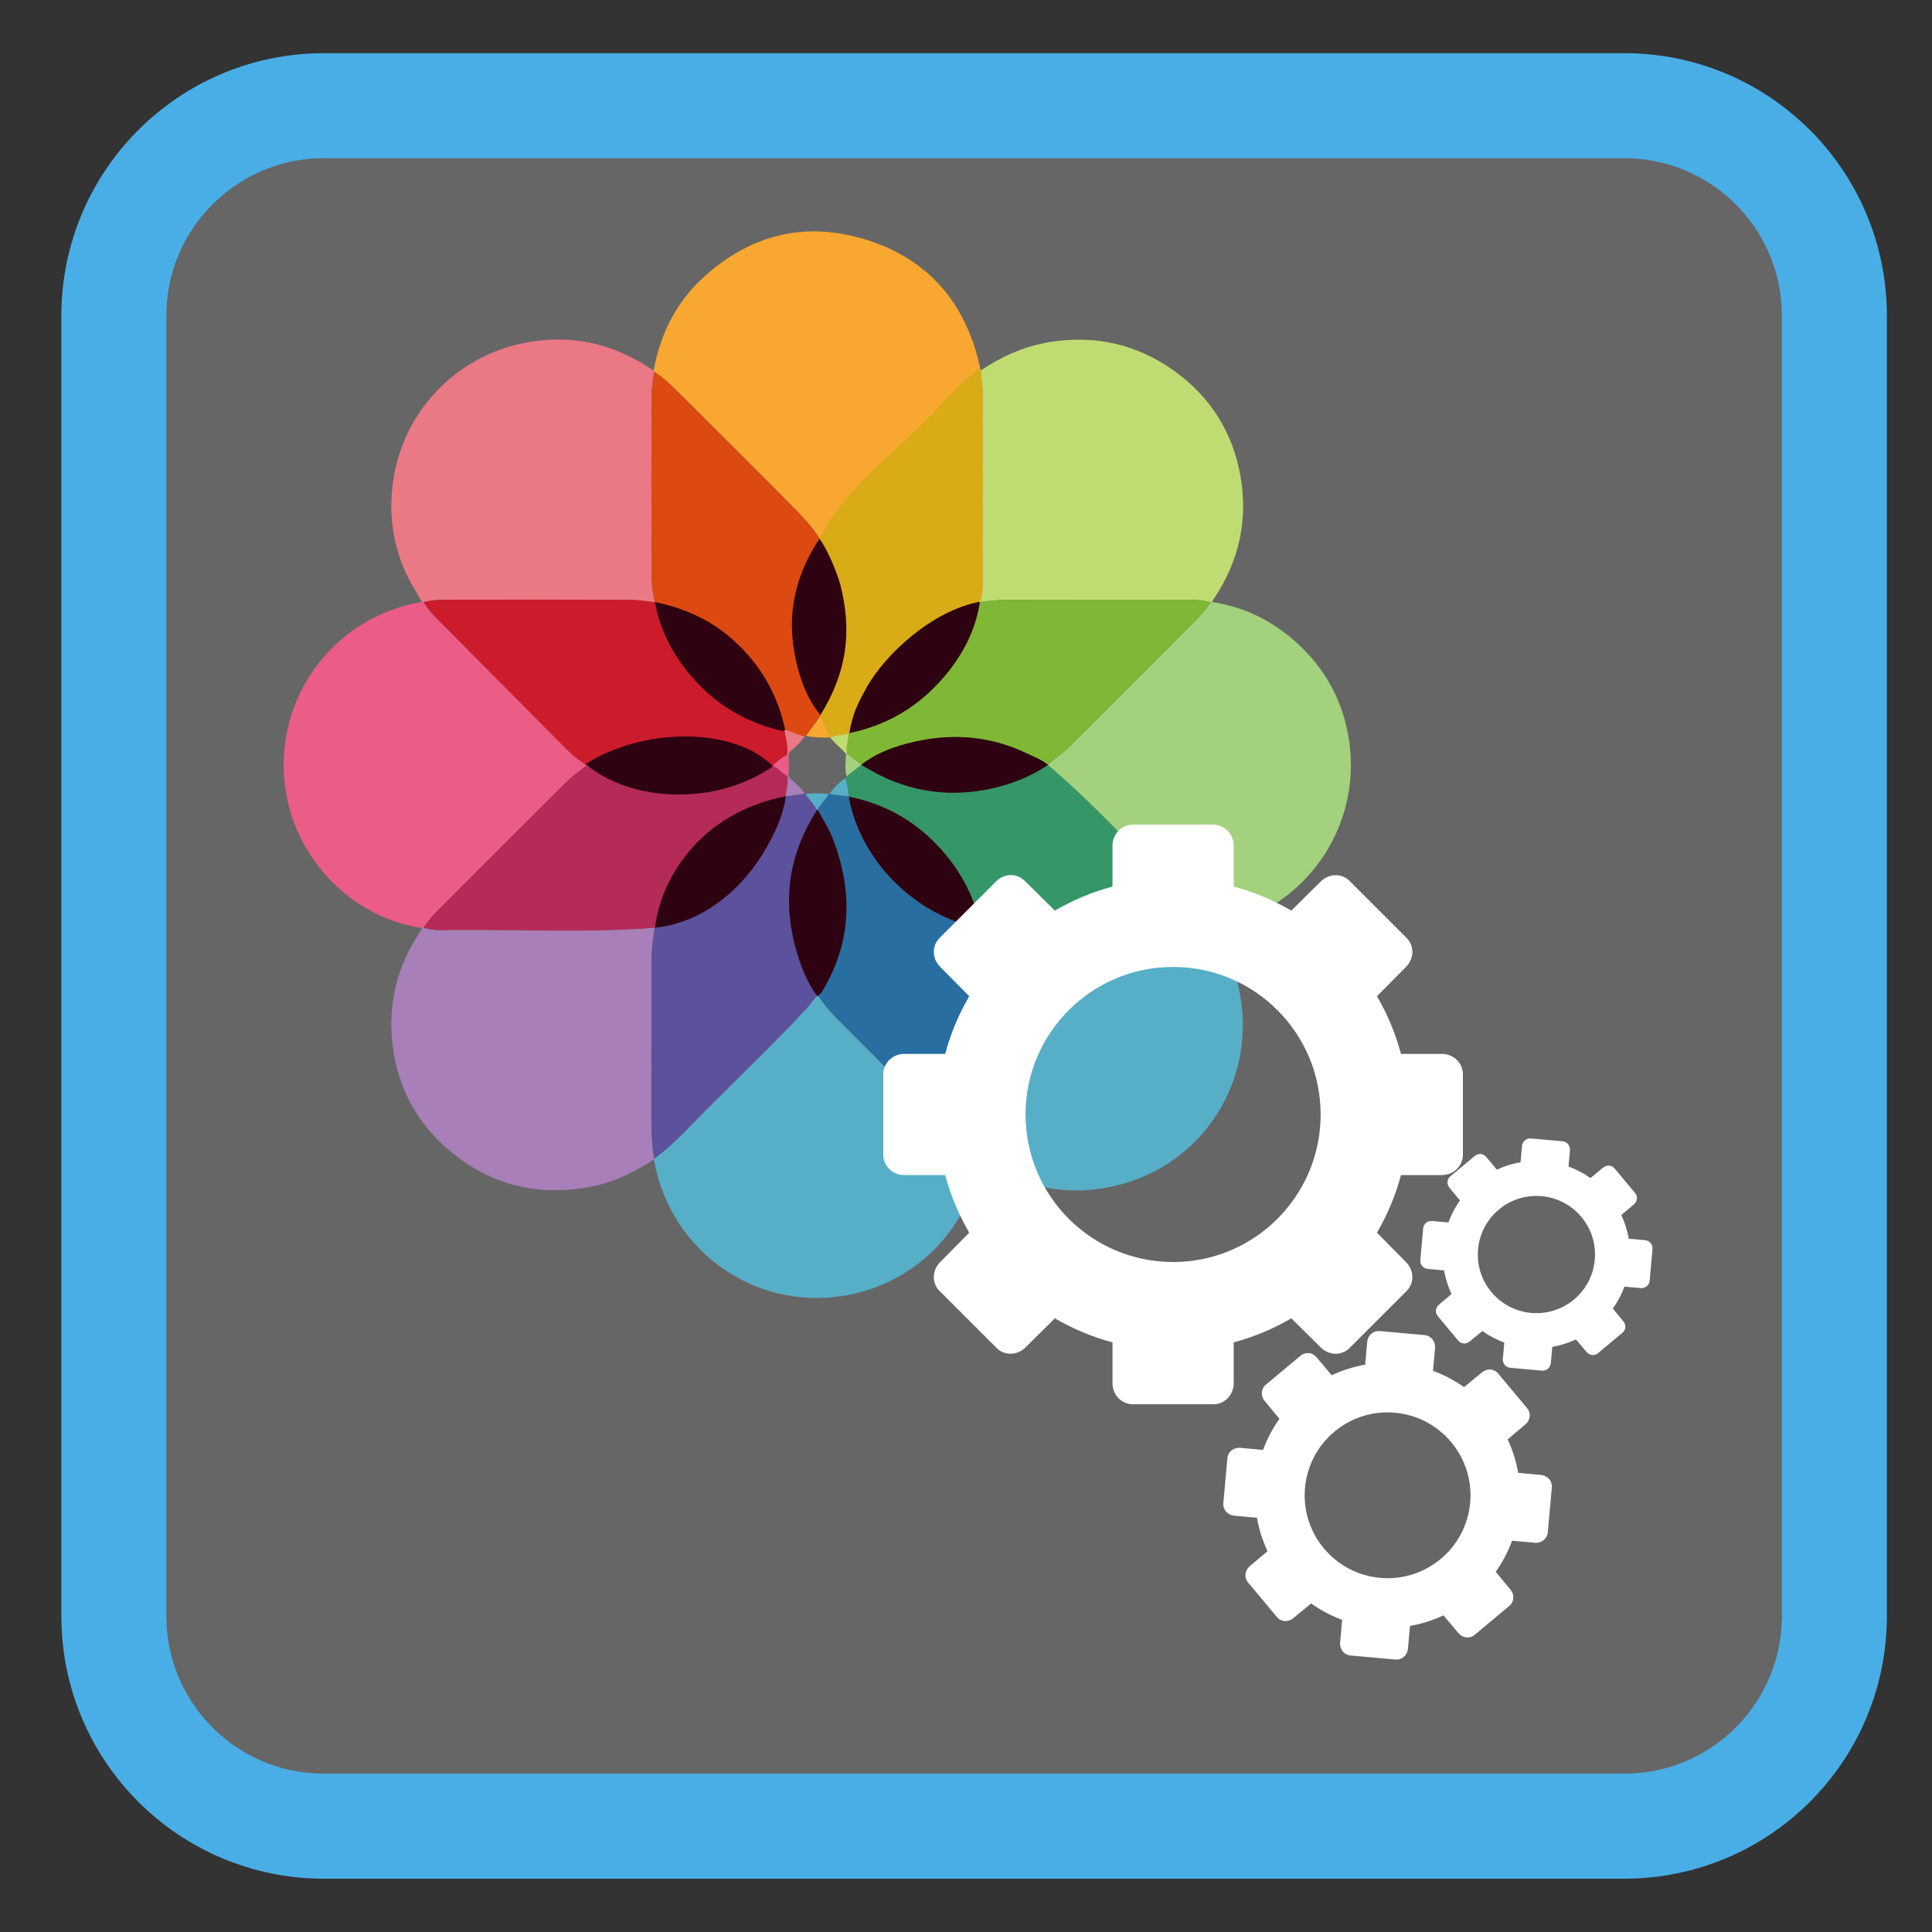 <?xml version="1.0" encoding="UTF-8" standalone="no"?>
<svg
   xmlns:dc="http://purl.org/dc/elements/1.1/"
   xmlns:cc="http://creativecommons.org/ns#"
   xmlns:rdf="http://www.w3.org/1999/02/22-rdf-syntax-ns#"
   xmlns:svg="http://www.w3.org/2000/svg"
   xmlns="http://www.w3.org/2000/svg"
   xmlns:sodipodi="http://sodipodi.sourceforge.net/DTD/sodipodi-0.dtd"
   xmlns:inkscape="http://www.inkscape.org/namespaces/inkscape"
   width="512px"
   height="512px"
   viewBox="0 0 512 512"
   version="1.1"
   id="svg2"
   inkscape:version="0.91 r"
   sodipodi:docname="gtk-theme-config.svg">
  <rect x="0" y="0" width="512" height="512" fill="#333333" stroke="none"/>
  <defs
     id="defs11" />
  <sodipodi:namedview
     pagecolor="#ffffff"
     bordercolor="#666666"
     borderopacity="1"
     objecttolerance="10"
     gridtolerance="10"
     guidetolerance="10"
     inkscape:pageopacity="0"
     inkscape:pageshadow="2"
     inkscape:window-width="1280"
     inkscape:window-height="724"
     id="namedview9"
     showgrid="false"
     inkscape:zoom="0.4609375"
     inkscape:cx="256"
     inkscape:cy="256"
     inkscape:window-x="0"
     inkscape:window-y="24"
     inkscape:window-maximized="1"
     inkscape:current-layer="svg2" />
  <g
     transform="matrix(1.021,0,0,1.021,-3.224,-5.394)"
     id="g4339">
    <path
       style="fill:#666666;fill-opacity:1;fill-rule:nonzero;stroke:#4aaee6;stroke-width:27.261;stroke-linecap:butt;stroke-linejoin:miter;stroke-miterlimit:4;stroke-opacity:1"
       d="m 87.238,32.715 337.523,0 c 30.109,0 54.523,24.414 54.523,54.523 l 0,337.523 c 0,30.109 -24.414,54.523 -54.523,54.523 l -337.523,0 c -30.109,0 -54.523,-24.414 -54.523,-54.523 l 0,-337.523 c 0,-30.109 24.414,-54.523 54.523,-54.523 z m 0,0"
       id="path5"
       inkscape:connector-curvature="0" />
    <g
       transform="matrix(1.232,0,0,1.232,-101.175,-112.299)"
       id="g4283">
      <path
         inkscape:connector-curvature="0"
         id="path7"
         d="m 340.056,290.964 c 2.439,3.691 4.424,7.591 5.46,11.927 4.668,19.494 -7.193,38.084 -25.925,42.401 -9.877,2.278 -19.015,0.445 -27.467,-5.067 -0.21,-0.137 -0.425,-0.266 -0.684,-0.43 -0.506,0.648 -0.447,1.437 -0.613,2.136 -3.314,13.907 -14.337,24.207 -28.41,26.506 -18.585,3.036 -36.078,-9.156 -39.773,-27.724 -0.066,-0.332 -0.152,-0.66 -0.23,-0.99 0.019,-0.09 0.039,-0.181 0.059,-0.271 0.362,-0.044 0.582,-0.315 0.848,-0.518 3.605,-2.764 6.633,-6.135 9.811,-9.341 7.225,-7.293 14.684,-14.359 21.679,-21.88 0.775,-0.831 1.227,-1.926 2.175,-2.605 1.078,1.567 2.217,3.094 3.554,4.439 8.867,8.906 17.749,17.801 26.675,26.651 1.176,1.163 2.388,2.359 3.979,3.155 0.445,-1.784 0.557,-3.517 0.565,-5.223 0.049,-12.272 0.051,-24.546 0,-36.818 -0.007,-2.136 -0.222,-4.285 -0.706,-6.386 1.716,0.166 3.429,0.469 5.142,0.474 13.193,0.039 26.387,0.027 39.58,0.015 1.344,0 2.679,-0.205 3.994,-0.506 0.095,0.019 0.193,0.037 0.288,0.056"
         style="fill:#57aec7;fill-opacity:1;fill-rule:evenodd;stroke:none" />
      <path
         inkscape:connector-curvature="0"
         id="path9"
         d="m 222.406,173.485 c 1.374,-7.599 4.661,-14.244 10.351,-19.485 9.962,-9.17 21.66,-12.086 34.56,-8.014 12.898,4.074 20.736,13.176 23.735,26.392 0.086,0.371 0.166,0.743 0.252,1.115 0.159,1.757 0.452,3.512 0.457,5.27 0.039,12.507 0.046,25.016 -0.005,37.522 -0.01,2.007 -0.21,4.028 -0.701,5.998 -0.193,0.086 -0.386,0.174 -0.582,0.262 -7.122,1.586 -13.237,4.976 -18.216,10.324 -4.502,4.834 -7.462,10.48 -8.655,17.014 -0.059,0.017 -0.105,0.049 -0.139,0.098 -1.339,0.191 -2.532,0.638 -3.871,0.829 -1.669,0.066 -3.49,0.012 -5.155,-0.335 1.134,-1.567 2.398,-3.06 3.383,-4.717 3.981,-6.694 5.636,-13.912 4.815,-21.709 -0.843,-7.992 -4.069,-14.865 -9.659,-20.553 -8.745,-8.899 -17.62,-17.673 -26.465,-26.477 -1.222,-1.217 -2.527,-2.363 -4.04,-3.229 -0.022,-0.1 -0.044,-0.203 -0.064,-0.303"
         style="fill:#f8a830;fill-opacity:1;fill-rule:evenodd;stroke:none" />
      <path
         inkscape:connector-curvature="0"
         id="path11"
         d="m 340.056,290.964 c -0.095,-0.019 -0.193,-0.037 -0.288,-0.056 -0.054,-0.112 -0.095,-0.235 -0.164,-0.335 -1.21,-1.748 -2.671,-3.273 -4.199,-4.739 -10.067,-9.659 -19.304,-20.169 -29.962,-29.222 1.366,-1.381 3.07,-2.354 4.448,-3.737 8.723,-8.755 17.466,-17.49 26.218,-26.218 1.352,-1.347 2.581,-2.781 3.669,-4.343 0.11,-0.01 0.218,-0.022 0.325,-0.032 6.665,1.024 12.489,3.864 17.493,8.322 6.362,5.673 10.212,12.78 11.368,21.225 2.52,18.412 -9.664,35.09 -27.289,38.832 -0.535,0.115 -1.078,0.203 -1.618,0.303"
         style="fill:#a3d17d;fill-opacity:1;fill-rule:evenodd;stroke:none" />
      <path
         inkscape:connector-curvature="0"
         id="path13"
         d="m 340.103,222.282 c -0.108,0.01 -0.215,0.022 -0.325,0.032 -1.398,-0.32 -2.816,-0.511 -4.248,-0.511 -13.025,-0.01 -26.052,-0.025 -39.079,0.015 -1.799,0.007 -3.598,0.303 -5.397,0.464 0.491,-1.97 0.692,-3.991 0.701,-5.998 0.051,-12.507 0.044,-25.016 0.005,-37.522 -0.005,-1.757 -0.298,-3.515 -0.457,-5.27 4.688,-3.153 9.752,-5.336 15.391,-6.115 9.209,-1.273 17.661,0.716 25.214,6.086 7.758,5.519 12.553,13.074 14.151,22.459 1.559,9.17 -0.345,17.705 -5.507,25.48 -0.183,0.276 -0.472,0.499 -0.45,0.88"
         style="fill:#bfdc73;fill-opacity:1;fill-rule:evenodd;stroke:none" />
      <path
         inkscape:connector-curvature="0"
         id="path15"
         d="m 173.626,290.962 c 0.1,-0.022 0.203,-0.044 0.303,-0.064 1.222,0.354 2.495,0.516 3.742,0.494 14.987,-0.257 29.989,0.677 44.964,-0.508 -0.415,2.407 -0.709,4.827 -0.709,7.274 -0.005,10.742 0.012,21.481 -0.01,32.223 -0.007,3.038 0.061,6.066 0.555,9.073 -0.019,0.09 -0.039,0.181 -0.059,0.271 -4.336,2.891 -8.985,5.052 -14.161,5.912 -10.957,1.823 -20.751,-0.789 -29.168,-8.036 -6.79,-5.849 -10.708,-13.367 -11.717,-22.259 -0.965,-8.498 1.019,-16.366 5.768,-23.51 0.183,-0.276 0.328,-0.579 0.491,-0.87"
         style="fill:#a87fb8;fill-opacity:1;fill-rule:evenodd;stroke:none" />
      <path
         inkscape:connector-curvature="0"
         id="path17"
         d="m 173.939,222.323 c -0.115,-0.015 -0.23,-0.029 -0.345,-0.044 -0.591,-1.017 -1.178,-2.034 -1.772,-3.045 -3.168,-5.38 -4.729,-11.238 -4.69,-17.429 0.11,-17.458 12.482,-31.49 29.007,-34.308 9.143,-1.559 17.644,0.352 25.402,5.468 0.281,0.186 0.577,0.347 0.865,0.521 0.019,0.1 0.042,0.203 0.064,0.303 -0.178,1.63 -0.503,3.258 -0.508,4.891 -0.042,12.553 -0.051,25.106 0.01,37.659 0.007,2.002 0.161,4.033 0.738,5.988 -1.718,-0.174 -3.434,-0.494 -5.152,-0.499 -13.206,-0.044 -26.411,-0.032 -39.617,-0.012 -1.347,0 -2.689,0.174 -4.001,0.508"
         style="fill:#eb7885;fill-opacity:1;fill-rule:evenodd;stroke:none" />
      <path
         inkscape:connector-curvature="0"
         id="path19"
         d="m 222.472,339.453 c -0.494,-3.006 -0.562,-6.035 -0.555,-9.073 0.022,-10.742 0.005,-21.481 0.01,-32.223 0,-2.447 0.296,-4.866 0.709,-7.274 0.032,-0.071 0.054,-0.147 0.068,-0.225 0.423,0.01 0.829,-0.046 1.246,-0.149 9.945,-2.473 17.468,-8.168 22.525,-17.06 1.794,-3.155 3.131,-6.518 3.608,-10.165 0.044,-0.032 0.093,-0.059 0.144,-0.081 1.334,-0.181 2.669,-0.364 4.003,-0.545 0.078,0.015 0.154,0.042 0.222,0.081 0.618,1.203 1.772,2.034 2.297,3.3 -0.059,0.154 -0.09,0.325 -0.178,0.462 -5.575,8.772 -7.024,18.204 -4.38,28.232 0.958,3.637 2.4,7.095 4.759,10.099 0.01,0.093 0.022,0.183 0.034,0.276 -0.948,0.679 -1.4,1.774 -2.175,2.605 -6.995,7.521 -14.455,14.587 -21.679,21.88 -3.177,3.207 -6.206,6.577 -9.811,9.341 -0.266,0.203 -0.486,0.474 -0.848,0.518"
         style="fill:#5c519c;fill-opacity:1;fill-rule:evenodd;stroke:none" />
      <path
         inkscape:connector-curvature="0"
         id="path21"
         d="m 256.985,305.108 c -0.012,-0.093 -0.025,-0.183 -0.034,-0.276 0.103,-0.183 0.2,-0.371 0.31,-0.552 6.259,-10.165 7.198,-20.824 2.955,-31.962 -0.843,-2.214 -2.122,-4.206 -3.248,-6.272 0.518,-1.281 1.696,-2.097 2.305,-3.314 0.059,-0.037 0.125,-0.061 0.193,-0.071 1.312,0.379 2.681,0.337 4.018,0.525 0.042,0.034 0.083,0.066 0.122,0.103 0,0.169 -0.029,0.342 0.002,0.506 2.542,13.203 13.807,24.375 27.157,26.934 0.095,0.066 0.191,0.132 0.286,0.196 0.484,2.102 0.699,4.25 0.706,6.386 0.051,12.272 0.049,24.546 0,36.818 -0.007,1.706 -0.12,3.439 -0.565,5.223 -1.591,-0.797 -2.803,-1.992 -3.979,-3.155 -8.923,-8.85 -17.808,-17.744 -26.675,-26.651 -1.337,-1.344 -2.476,-2.872 -3.554,-4.439"
         style="fill:#286ea1;fill-opacity:1;fill-rule:evenodd;stroke:none" />
      <path
         inkscape:connector-curvature="0"
         id="path23"
         d="m 291.051,290.925 c -0.095,-0.064 -0.191,-0.13 -0.286,-0.196 0.318,-0.22 0.196,-0.496 0.13,-0.792 -1.396,-6.191 -4.228,-11.627 -8.576,-16.251 -5.128,-5.455 -11.372,-8.916 -18.712,-10.397 -0.039,-0.037 -0.081,-0.068 -0.12,-0.103 -0.244,-1.264 -0.222,-2.574 -0.667,-3.801 0.066,-0.137 0.132,-0.274 0.2,-0.411 1.044,-0.794 2.087,-1.586 3.133,-2.378 0.098,0.01 0.198,0.022 0.298,0.034 0.934,0.572 1.838,1.198 2.803,1.711 7.098,3.752 14.609,4.922 22.527,3.583 4.805,-0.814 9.231,-2.547 13.25,-5.314 l 0.408,0 c 10.661,9.053 19.898,19.565 29.965,29.222 1.528,1.466 2.989,2.992 4.199,4.739 0.068,0.1 0.11,0.222 0.164,0.335 -1.315,0.301 -2.649,0.503 -3.996,0.506 -13.191,0.012 -26.384,0.025 -39.578,-0.015 -1.713,-0.005 -3.429,-0.308 -5.142,-0.474"
         style="fill:#359768;fill-opacity:1;fill-rule:evenodd;stroke:none" />
      <path
         inkscape:connector-curvature="0"
         id="path25"
         d="m 222.709,222.326 c -0.577,-1.955 -0.728,-3.986 -0.738,-5.986 -0.061,-12.555 -0.051,-25.108 -0.01,-37.661 0.005,-1.63 0.33,-3.26 0.506,-4.891 1.515,0.865 2.821,2.012 4.043,3.229 8.845,8.804 17.72,17.578 26.465,26.477 5.59,5.687 8.816,12.56 9.659,20.553 0.821,7.797 -0.833,15.014 -4.815,21.709 -0.985,1.657 -2.249,3.15 -3.383,4.717 -0.066,0.037 -0.137,0.064 -0.213,0.081 -1.356,-0.183 -2.713,-0.367 -4.069,-0.55 -0.066,-0.457 -0.1,-0.921 -0.203,-1.369 -1.264,-5.543 -3.796,-10.478 -7.494,-14.753 -3.319,-3.837 -7.291,-6.873 -11.959,-8.98 -2.515,-1.134 -5.147,-1.858 -7.789,-2.576"
         style="fill:#dc4a11;fill-opacity:1;fill-rule:evenodd;stroke:none" />
      <path
         inkscape:connector-curvature="0"
         id="path27"
         d="m 266.451,256.632 c -0.1,-0.012 -0.2,-0.025 -0.298,-0.034 -0.961,-0.829 -1.931,-1.645 -3.016,-2.315 -0.279,-1.464 0.298,-2.865 0.323,-4.304 0.037,-0.049 0.083,-0.081 0.142,-0.098 5.856,-1.215 11.121,-3.669 15.684,-7.56 5.915,-5.042 9.786,-11.336 11.507,-18.935 0.09,-0.396 0.274,-0.743 -0.32,-0.843 0.196,-0.088 0.389,-0.176 0.582,-0.264 1.799,-0.161 3.598,-0.455 5.397,-0.462 13.027,-0.039 26.054,-0.025 39.079,-0.015 1.432,0 2.85,0.191 4.248,0.511 -1.088,1.562 -2.317,2.996 -3.669,4.343 -8.752,8.728 -17.495,17.463 -26.218,26.221 -1.378,1.381 -3.082,2.354 -4.448,3.735 -0.137,0 -0.274,0 -0.411,0 -1.259,-1.093 -2.762,-1.787 -4.241,-2.495 -6.888,-3.295 -14.127,-4.14 -21.596,-2.777 -4.605,0.843 -8.916,2.515 -12.744,5.292"
         style="fill:#7fb835;fill-opacity:1;fill-rule:evenodd;stroke:none" />
      <path
         inkscape:connector-curvature="0"
         id="path29"
         d="m 290.328,222.231 c 0.591,0.1 0.868,-0.159 0.777,0.237 -1.176,7.767 -5.905,14.811 -11.82,19.854 -4.561,3.891 -9.828,6.345 -15.684,7.56 1.193,-6.533 4.153,-12.179 8.655,-17.014 4.979,-5.348 11.407,-9.659 18.531,-11.243"
         style="fill:#2e0211;fill-opacity:1;fill-rule:evenodd;stroke:none" />
      <path
         inkscape:connector-curvature="0"
         id="path31"
         d="m 262.942,254.31 c -1.051,-1.361 -2.566,-2.288 -3.498,-3.761 1.339,-0.188 2.679,-0.379 4.018,-0.569 -0.027,1.44 -0.604,2.84 -0.325,4.304 -0.064,0.017 -0.13,0.027 -0.196,0.027"
         style="fill:#bfdc73;fill-opacity:1;fill-rule:evenodd;stroke:none" />
      <path
         inkscape:connector-curvature="0"
         id="path33"
         d="m 173.626,290.962 c -13.909,-2.016 -25.644,-13.289 -28.474,-27.352 -3.571,-17.744 6.702,-35.01 23.999,-40.326 1.454,-0.447 2.926,-0.829 4.443,-1.005 0.115,0.015 0.23,0.029 0.345,0.044 0.799,1.246 1.73,2.385 2.777,3.432 9.143,9.143 18.287,18.292 27.44,27.423 1.227,1.222 2.583,2.297 4.069,3.197 -0.046,0.54 -0.481,0.741 -0.848,1.027 -1.095,0.858 -2.244,1.664 -3.224,2.64 -9.229,9.183 -18.426,18.397 -27.631,27.604 -0.987,0.985 -1.848,2.073 -2.593,3.253 -0.1,0.019 -0.203,0.042 -0.303,0.064"
         style="fill:#eb5c87;fill-opacity:1;fill-rule:evenodd;stroke:none" />
      <path
         inkscape:connector-curvature="0"
         id="path35"
         d="m 222.709,222.306 c 2.642,0.723 5.274,1.452 7.789,2.598 4.668,2.124 8.64,5.184 11.959,9.053 3.698,4.311 6.23,9.288 7.494,14.875 0.103,0.455 0.137,0.921 0.203,1.383 0.213,1.501 0.733,2.979 0.328,4.527 -1.097,0.633 -2.207,1.251 -2.933,2.354 -0.149,0.005 -0.301,0.007 -0.452,0.01 -0.196,-0.89 -1.041,-1.044 -1.657,-1.415 -4.588,-2.772 -9.62,-4.143 -14.897,-4.707 -1.767,-0.423 -3.532,-0.423 -5.296,0 -1.828,0.301 -3.666,0.516 -5.477,0.931 -3.959,0.907 -7.552,2.652 -11.006,4.737 -0.178,-0.003 -0.359,-0.007 -0.538,-0.01 -1.486,-0.909 -2.843,-1.992 -4.067,-3.224 -9.156,-9.209 -18.297,-18.434 -27.443,-27.653 -1.046,-1.056 -1.977,-2.205 -2.777,-3.461 1.312,-0.337 2.654,-0.513 4.001,-0.513 13.206,-0.019 26.411,-0.032 39.617,0.012 1.718,0.005 3.434,0.328 5.152,0.503"
         style="fill:#cc1c2b;fill-opacity:1;fill-rule:evenodd;stroke:none" />
      <path
         inkscape:connector-curvature="0"
         id="path37"
         d="m 247.096,256.839 c 0.152,-0.005 0.303,-0.007 0.452,-0.01 1.178,0.469 1.948,1.523 3.04,2.117 0.21,1.447 -0.22,2.84 -0.362,4.258 -0.051,0.022 -0.1,0.049 -0.144,0.081 -7.567,1.523 -13.958,5.147 -19.128,10.857 -4.28,4.724 -7.088,10.219 -8.251,16.517 -0.015,0.078 -0.037,0.154 -0.068,0.225 -14.975,1.185 -29.977,0.252 -44.964,0.508 -1.246,0.022 -2.52,-0.139 -3.742,-0.494 0.745,-1.181 1.606,-2.268 2.593,-3.253 9.205,-9.207 18.402,-18.421 27.631,-27.604 0.98,-0.975 2.129,-1.782 3.224,-2.64 0.367,-0.286 0.802,-0.486 0.846,-1.027 0.181,0.005 0.362,0.007 0.54,0.012 -0.081,0.376 0.193,0.516 0.445,0.675 6.758,4.272 14.173,5.973 22.078,5.301 5.697,-0.484 10.979,-2.432 15.811,-5.524"
         style="fill:#b52b57;fill-opacity:1;fill-rule:evenodd;stroke:none" />
      <path
         inkscape:connector-curvature="0"
         id="path39"
         d="m 222.704,290.659 c 0.914,-6.509 3.806,-12.169 8.083,-16.894 5.172,-5.709 11.893,-9.06 19.458,-10.583 -0.474,3.647 -1.975,7.112 -3.769,10.268 -5.294,9.747 -14.389,16.62 -23.86,17.429"
         style="fill:#2e0211;fill-opacity:1;fill-rule:evenodd;stroke:none" />
      <path
         inkscape:connector-curvature="0"
         id="path41"
         d="m 256.968,266.046 c 1.129,2.068 2.405,4.057 3.248,6.272 4.243,11.138 3.847,21.963 -2.412,32.13 -0.11,0.178 -0.75,0.743 -0.853,0.926 -2.359,-3.001 -3.801,-7.005 -4.759,-10.642 -2.645,-10.028 -1.195,-19.46 4.38,-28.232 0.088,-0.137 0.12,-0.308 0.178,-0.462 0,0 0.11,-0.002 0.11,-0.002 z m 0,0"
         style="fill:#2e0211;fill-opacity:1;fill-rule:evenodd;stroke:none" />
      <path
         inkscape:connector-curvature="0"
         id="path43"
         d="m 250.227,263.204 c 0.142,-1.418 0.572,-2.811 0.362,-4.258 0,-0.002 0.093,-0.025 0.093,-0.025 l 0.095,0.002 c 1.049,1.339 2.559,2.251 3.454,3.735 -1.334,0.181 -2.669,0.364 -4.003,0.545"
         style="fill:#a87fb8;fill-opacity:1;fill-rule:evenodd;stroke:none" />
      <path
         inkscape:connector-curvature="0"
         id="path45"
         d="m 256.968,266.046 -0.108,-0.01 c 0,0 -0.11,0.002 -0.11,0.002 -0.525,-1.266 -1.679,-2.097 -2.297,-3.3 1.606,-0.254 3.214,-0.232 4.82,-0.007 -0.609,1.217 -1.787,2.034 -2.305,3.314"
         style="fill:#57aec7;fill-opacity:1;fill-rule:evenodd;stroke:none" />
      <path
         inkscape:connector-curvature="0"
         id="path47"
         d="m 263.606,263.289 c 7.34,1.481 13.584,4.942 18.712,10.395 4.348,4.627 7.379,9.989 8.774,16.18 0.066,0.296 0.274,0.885 -0.046,1.105 -13.347,-2.559 -24.896,-13.971 -27.438,-27.174 -0.032,-0.164 -0.002,-0.337 -0.002,-0.506"
         style="fill:#2e0211;fill-opacity:1;fill-rule:evenodd;stroke:none" />
      <path
         inkscape:connector-curvature="0"
         id="path49"
         d="m 259.466,262.661 c 0.946,-1.268 1.965,-2.461 3.353,-3.275 0.445,1.227 0.423,2.537 0.665,3.801 -1.337,-0.188 -2.706,-0.147 -4.018,-0.525"
         style="fill:#57aec7;fill-opacity:1;fill-rule:evenodd;stroke:none" />
      <path
         inkscape:connector-curvature="0"
         id="path51"
         d="m 266.483,256.275 c 3.825,-2.777 8.107,-4.091 12.712,-4.935 7.469,-1.364 14.826,-0.518 21.714,2.777 1.508,0.709 3.307,1.374 4.566,2.466 -4.016,2.767 -8.887,4.529 -13.692,5.343 -7.919,1.339 -15.43,0.169 -22.527,-3.583 -0.965,-0.513 -2.205,-1.19 -3.138,-1.765"
         style="fill:#2e0211;fill-opacity:1;fill-rule:evenodd;stroke:none" />
      <path
         inkscape:connector-curvature="0"
         id="path53"
         d="m 262.942,254.31 c 0.066,0 0.132,-0.01 0.196,-0.027 1.085,0.67 2.053,1.486 3.016,2.315 -1.046,0.792 -2.09,1.584 -3.136,2.378 -0.342,-1.55 -0.215,-3.106 -0.076,-4.666"
         style="fill:#a3d17d;fill-opacity:1;fill-rule:evenodd;stroke:none" />
      <path
         inkscape:connector-curvature="0"
         id="path55"
         d="m 250.481,254.495 c 0.406,-1.535 -0.323,-3.796 -0.535,-5.287 1.356,0.183 2.921,1.161 4.277,1.344 -0.723,1.139 -1.735,2.016 -2.718,2.916 -0.345,0.315 -0.694,0.596 -0.728,1.105 -0.098,-0.027 -0.198,-0.054 -0.296,-0.078"
         style="fill:#eb7885;fill-opacity:1;fill-rule:evenodd;stroke:none" />
      <path
         inkscape:connector-curvature="0"
         id="path57"
         d="m 250.481,254.495 c 0.098,0.025 0.198,0.051 0.296,0.078 0.176,1.449 0.144,2.899 0,4.351 0,0 -0.095,-0.002 -0.095,-0.002 0,0 -0.093,0.022 -0.093,0.025 -1.093,-0.594 -1.862,-1.647 -3.04,-2.117 0.728,-1.095 1.836,-1.708 2.933,-2.334"
         style="fill:#eb5c87;fill-opacity:1;fill-rule:evenodd;stroke:none" />
      <path
         inkscape:connector-curvature="0"
         id="path59"
         d="m 247.138,257.194 c -4.832,3.094 -10.155,4.981 -15.853,5.465 -8.987,0.877 -17.72,-1.55 -23.202,-6.242 11.793,-7.587 30.886,-8.063 39.431,0.423"
         style="fill:#2e0211;fill-opacity:1;fill-rule:evenodd;stroke:none" />
      <path
         inkscape:connector-curvature="0"
         id="path61"
         d="m 249.65,249.453 c 0.591,-0.1 0.408,-0.447 0.318,-0.843 -1.721,-7.599 -5.592,-13.892 -11.507,-18.935 -4.561,-3.889 -9.93,-6.184 -15.787,-7.398 1.193,6.533 4.258,12.018 8.76,16.855 4.979,5.345 11.091,8.738 18.216,10.322"
         style="fill:#2e0211;fill-opacity:1;fill-rule:evenodd;stroke:none" />
      <path
         inkscape:connector-curvature="0"
         id="path63"
         d="m 257.604,208.844 c 1.127,1.99 2.405,3.908 3.248,6.039 4.243,10.72 3.304,20.983 -2.955,30.769 -0.112,0.174 -0.208,0.354 -0.31,0.533 -2.359,-2.891 -3.801,-6.22 -4.759,-9.725 -2.645,-9.652 -1.254,-18.79 4.321,-27.237 0.086,-0.13 0.149,-0.252 0.237,-0.386 0,0 0.108,-0.003 0.108,-0.003 z m 0,0"
         style="fill:#2e0211;fill-opacity:1;fill-rule:evenodd;stroke:none" />
      <path
         inkscape:connector-curvature="0"
         id="path65"
         d="m 291.117,173.091 c 0.486,3.05 0.555,6.127 0.547,9.212 -0.022,10.906 -0.005,21.811 -0.01,32.717 0,2.486 0.481,4.859 -0.535,7.198 -9.982,1.858 -19.783,10.928 -23.759,17.889 -1.774,3.204 -3.268,6.081 -3.74,9.784 -0.044,0.032 0.025,0 -0.025,0.022 -1.322,0.244 -1.127,0.23 -1.611,0.34 -0.262,-0.007 -2.417,0.477 -2.366,0.584 -0.995,-1.782 -1.354,-2.645 -2.117,-4.695 5.516,-8.906 6.817,-17.461 4.201,-27.643 -1.1,-3.652 -2.799,-7.327 -4.368,-9.601 0.381,-0.758 0.582,-1.005 1.904,-3.339 5.423,-8.501 14.176,-15.051 21.327,-22.457 3.143,-3.256 6.142,-6.68 9.708,-9.483 0.264,-0.208 0.481,-0.481 0.841,-0.528"
         style="fill:#d9ab17;fill-opacity:1;fill-rule:evenodd;stroke:none" />
    </g>
    <g
       transform="matrix(0.726,0,0,0.726,-256.812,159.156)"
       style="fill:#ffffff"
       id="g4315">
      <path
         inkscape:connector-curvature="0"
         id="path9-3"
         d="m 763.124,82.887 c -4.078,0 -7.301,3.387 -7.301,7.535 l 0,14.598 c -7.289,1.945 -14.23,4.891 -20.605,8.598 l -10.477,-10.363 c -1.469,-1.465 -3.168,-2.34 -5.062,-2.355 -1.898,-0.019 -3.859,0.68 -5.301,2.121 l -20.367,20.367 c -2.887,2.887 -2.699,7.43 0.234,10.363 l 10.359,10.48 c -3.707,6.375 -6.652,13.312 -8.594,20.605 l -14.602,0 c -4.145,0 -7.535,3.223 -7.535,7.297 l 0,28.73 c 0,4.078 3.391,7.301 7.535,7.301 l 14.602,0 c 1.941,7.293 4.887,14.23 8.594,20.605 l -10.359,10.48 c -2.934,2.93 -3.121,7.477 -0.234,10.359 l 20.367,20.371 c 2.883,2.883 7.43,2.695 10.363,-0.234 l 10.477,-10.363 c 6.375,3.707 13.316,6.652 20.605,8.594 l 0,14.602 c 0,4.148 3.223,7.535 7.301,7.535 l 28.73,0 c 4.078,0 7.301,-3.387 7.301,-7.535 l 0,-14.602 c 7.289,-1.941 14.23,-4.887 20.605,-8.594 l 10.477,10.363 c 2.934,2.93 7.48,3.117 10.363,0.234 l 20.371,-20.371 c 2.883,-2.883 2.695,-7.43 -0.238,-10.359 l -10.359,-10.48 c 3.707,-6.375 6.652,-13.312 8.594,-20.605 l 14.602,0 c 4.148,0 7.535,-3.223 7.535,-7.301 l 0,-28.73 c 0,-4.074 -3.387,-7.297 -7.535,-7.297 l -14.602,0 c -1.941,-7.293 -4.887,-14.23 -8.594,-20.605 l 10.359,-10.48 c 2.934,-2.934 3.121,-7.477 0.238,-10.363 l -20.371,-20.367 c -2.883,-2.883 -7.43,-2.699 -10.363,0.234 l -10.477,10.363 c -6.375,-3.707 -13.316,-6.652 -20.605,-8.598 l 0,-14.598 c 0,-4.148 -3.223,-7.539 -7.301,-7.539 l -28.73,0 z m 14.367,50.863 c 29.133,0 52.746,23.617 52.746,52.75 0,29.133 -23.613,52.75 -52.746,52.75 -29.133,0 -52.75,-23.617 -52.75,-52.75 0,-29.133 23.617,-52.75 52.75,-52.75 z m 0,0"
         style="fill:#ffffff;fill-opacity:1;fill-rule:nonzero;stroke:none" />
      <path
         inkscape:connector-curvature="0"
         id="path11-6"
         d="m 851.359,263.934 c -2.285,-0.207 -4.258,1.527 -4.469,3.848 l -0.734,8.172 c -4.18,0.723 -8.211,2.02 -11.969,3.773 l -5.34,-6.328 c -0.75,-0.895 -1.656,-1.469 -2.715,-1.574 -1.062,-0.102 -2.195,0.188 -3.074,0.922 l -12.43,10.375 c -1.758,1.469 -1.883,4.02 -0.391,5.809 l 5.273,6.391 c -2.398,3.379 -4.395,7.113 -5.852,11.098 l -8.172,-0.734 c -2.32,-0.211 -4.379,1.422 -4.586,3.703 l -1.449,16.082 c -0.203,2.281 1.531,4.258 3.852,4.465 l 8.172,0.738 c 0.719,4.18 2.02,8.211 3.773,11.965 l -6.328,5.344 c -1.789,1.492 -2.125,4.027 -0.656,5.789 l 10.375,12.426 c 1.469,1.762 4.023,1.887 5.812,0.391 l 6.387,-5.27 c 3.383,2.398 7.117,4.395 11.102,5.852 l -0.738,8.172 c -0.207,2.32 1.426,4.379 3.707,4.586 l 16.078,1.445 c 2.285,0.207 4.258,-1.527 4.469,-3.848 l 0.734,-8.172 c 4.18,-0.723 8.211,-2.02 11.969,-3.773 l 5.344,6.328 c 1.492,1.789 4.027,2.121 5.785,0.652 l 12.43,-10.371 c 1.758,-1.469 1.883,-4.023 0.391,-5.812 l -5.273,-6.387 c 2.398,-3.383 4.395,-7.117 5.852,-11.102 l 8.172,0.738 c 2.32,0.207 4.379,-1.426 4.586,-3.707 l 1.449,-16.082 c 0.203,-2.281 -1.531,-4.258 -3.852,-4.465 l -8.172,-0.738 c -0.719,-4.176 -2.02,-8.211 -3.773,-11.965 l 6.328,-5.344 c 1.789,-1.492 2.125,-4.027 0.656,-5.789 l -10.375,-12.426 c -1.469,-1.762 -4.023,-1.887 -5.812,-0.391 l -6.387,5.27 c -3.383,-2.395 -7.117,-4.395 -11.102,-5.848 l 0.738,-8.172 c 0.207,-2.324 -1.426,-4.383 -3.707,-4.586 z m 5.473,29.195 c 16.309,1.469 28.336,15.875 26.867,32.184 -1.469,16.305 -15.879,28.332 -32.184,26.863 -16.305,-1.469 -28.336,-15.875 -26.867,-32.184 1.469,-16.305 15.879,-28.332 32.184,-26.863 z m 0,0"
         style="fill:#ffffff;fill-opacity:1;fill-rule:nonzero;stroke:none" />
      <path
         inkscape:connector-curvature="0"
         id="path13-7"
         d="m 905.394,195.071 c -1.617,-0.148 -3.012,1.078 -3.16,2.719 l -0.52,5.777 c -2.953,0.512 -5.805,1.43 -8.457,2.668 l -3.777,-4.473 c -0.531,-0.633 -1.172,-1.039 -1.922,-1.113 -0.75,-0.078 -1.551,0.129 -2.172,0.648 l -8.785,7.336 c -1.242,1.035 -1.332,2.844 -0.277,4.105 l 3.727,4.516 c -1.691,2.391 -3.105,5.031 -4.133,7.848 l -5.777,-0.52 c -1.641,-0.148 -3.098,1.008 -3.242,2.621 l -1.023,11.367 c -0.145,1.613 1.078,3.008 2.723,3.156 l 5.773,0.52 c 0.512,2.953 1.43,5.805 2.668,8.461 l -4.473,3.777 c -1.266,1.055 -1.5,2.848 -0.461,4.09 l 7.332,8.785 c 1.039,1.246 2.844,1.332 4.109,0.277 l 4.516,-3.727 c 2.391,1.695 5.031,3.105 7.844,4.137 l -0.52,5.773 c -0.148,1.645 1.008,3.098 2.621,3.242 l 11.367,1.023 c 1.613,0.148 3.008,-1.078 3.156,-2.719 l 0.519,-5.777 c 2.957,-0.508 5.809,-1.426 8.461,-2.668 l 3.777,4.473 c 1.055,1.266 2.848,1.5 4.09,0.465 l 8.785,-7.336 c 1.246,-1.035 1.332,-2.844 0.277,-4.105 l -3.727,-4.516 c 1.695,-2.391 3.109,-5.031 4.137,-7.848 l 5.777,0.52 c 1.641,0.148 3.094,-1.008 3.242,-2.621 l 1.023,-11.367 c 0.145,-1.613 -1.082,-3.008 -2.723,-3.156 l -5.777,-0.52 c -0.508,-2.953 -1.426,-5.805 -2.664,-8.461 l 4.473,-3.777 c 1.262,-1.055 1.5,-2.848 0.461,-4.09 l -7.332,-8.785 c -1.039,-1.246 -2.844,-1.332 -4.109,-0.277 l -4.516,3.727 c -2.391,-1.695 -5.031,-3.105 -7.848,-4.137 l 0.519,-5.773 c 0.148,-1.645 -1.004,-3.098 -2.617,-3.242 z m 3.871,20.637 c 11.524,1.039 20.027,11.223 18.988,22.75 -1.035,11.527 -11.223,20.031 -22.75,18.992 -11.527,-1.039 -20.031,-11.223 -18.992,-22.75 1.039,-11.527 11.227,-20.031 22.754,-18.992 z m 0,0"
         style="fill:#ffffff;fill-opacity:1;fill-rule:nonzero;stroke:none" />
    </g>
  </g>
</svg>
